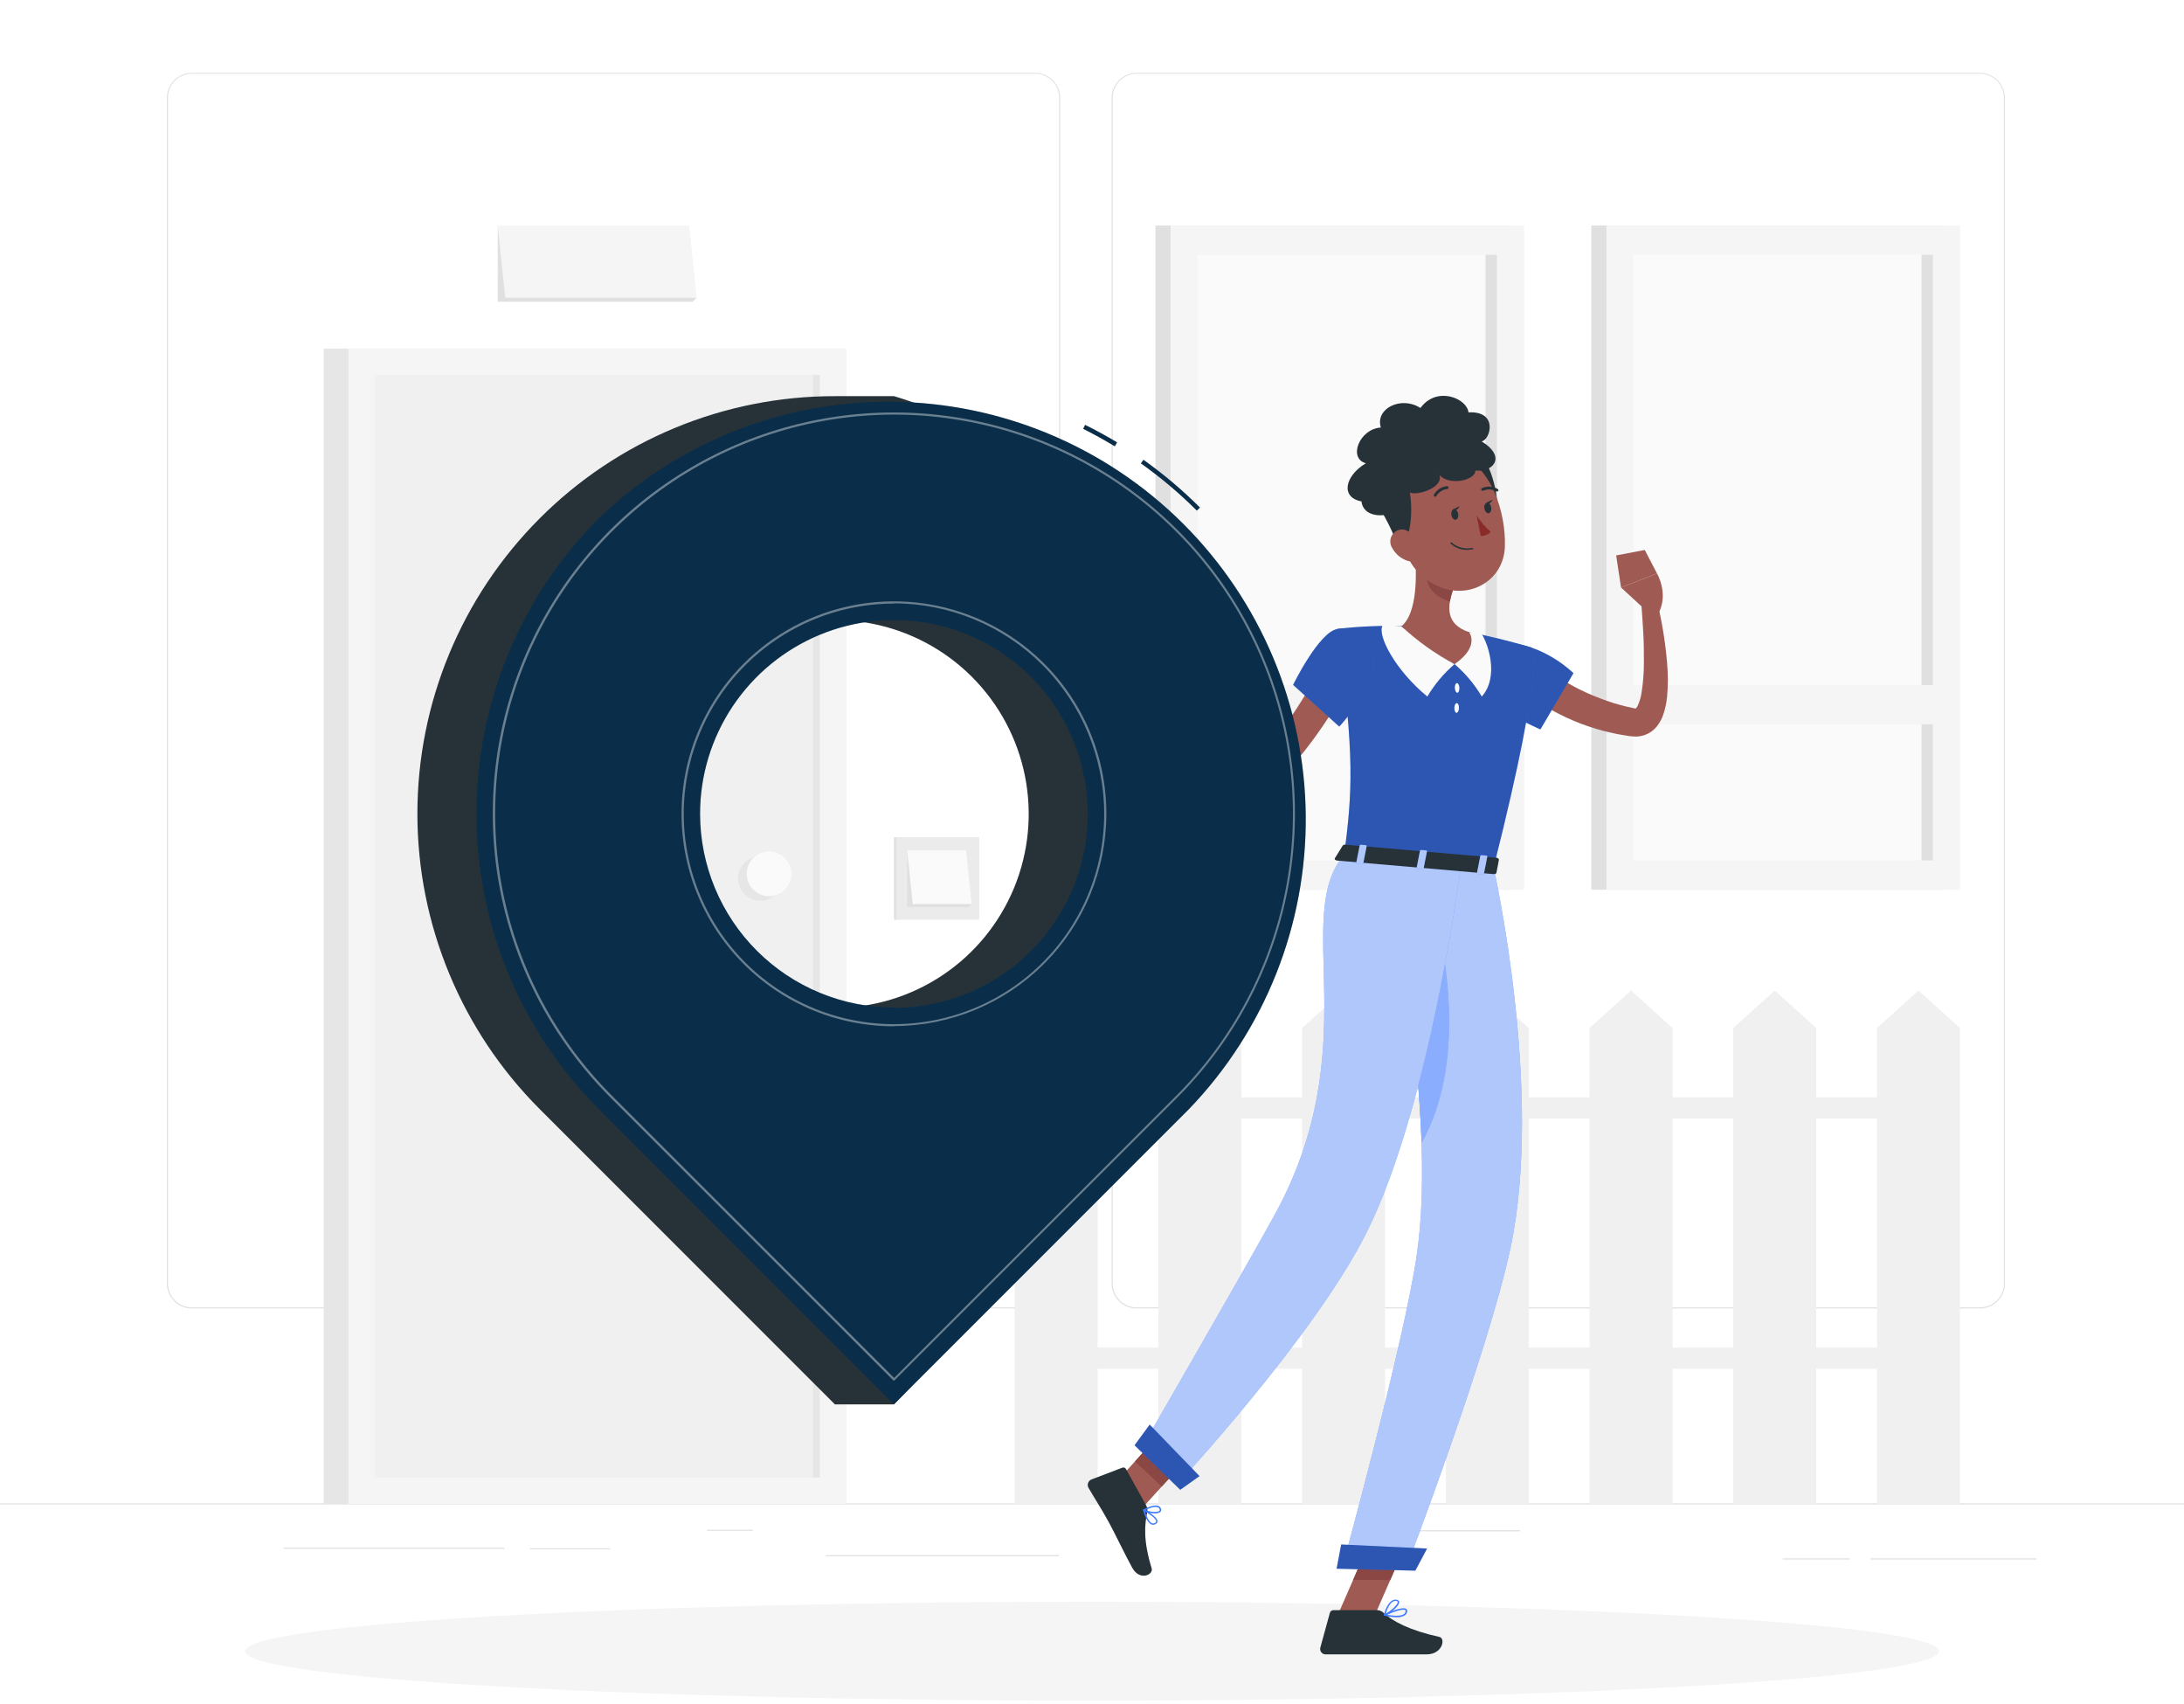 <svg width="327" height="255" viewBox="0 0 327 255" fill="none" xmlns="http://www.w3.org/2000/svg">
<path d="M327 225.024H0V225.187H327V225.024Z" fill="#E0E0E0"/>
<path d="M112.704 228.974H105.85V229.137H112.704V228.974Z" fill="#E0E0E0"/>
<path d="M304.888 233.264H280.076V233.428H304.888V233.264Z" fill="#E0E0E0"/>
<path d="M227.592 229.052H207.54V229.216H227.592V229.052Z" fill="#E0E0E0"/>
<path d="M158.575 232.78H123.678V232.944H158.575V232.78Z" fill="#E0E0E0"/>
<path d="M91.344 231.747H79.35V231.91H91.344V231.747Z" fill="#E0E0E0"/>
<path d="M276.917 233.264H266.937V233.428H276.917V233.264Z" fill="#E0E0E0"/>
<path d="M75.537 231.668H42.464V231.832H75.537V231.668Z" fill="#E0E0E0"/>
<path d="M154.998 195.855H28.717C27.728 195.854 26.78 195.459 26.081 194.759C25.382 194.059 24.989 193.11 24.989 192.121V14.606C24.998 13.622 25.394 12.682 26.092 11.989C26.79 11.296 27.733 10.906 28.717 10.904H154.998C155.988 10.904 156.938 11.298 157.639 11.998C158.339 12.698 158.732 13.648 158.732 14.639V192.121C158.732 193.111 158.339 194.061 157.639 194.762C156.938 195.462 155.988 195.855 154.998 195.855ZM28.717 11.035C27.771 11.037 26.865 11.414 26.196 12.083C25.528 12.753 25.153 13.66 25.153 14.606V192.121C25.153 193.067 25.528 193.974 26.196 194.644C26.865 195.313 27.771 195.69 28.717 195.692H154.998C155.945 195.69 156.852 195.313 157.521 194.644C158.19 193.975 158.567 193.068 158.569 192.121V14.606C158.567 13.659 158.19 12.752 157.521 12.083C156.852 11.414 155.945 11.037 154.998 11.035H28.717Z" fill="#E0E0E0"/>
<path d="M296.465 195.855H170.177C169.187 195.854 168.239 195.46 167.539 194.76C166.839 194.06 166.445 193.111 166.443 192.121V14.606C166.453 13.622 166.851 12.681 167.55 11.988C168.249 11.295 169.193 10.906 170.177 10.904H296.465C297.447 10.908 298.389 11.298 299.085 11.991C299.782 12.684 300.177 13.623 300.186 14.606V192.121C300.186 193.109 299.794 194.057 299.097 194.757C298.399 195.457 297.453 195.852 296.465 195.855ZM170.177 11.035C169.231 11.037 168.324 11.414 167.654 12.083C166.985 12.752 166.608 13.659 166.607 14.606V192.121C166.608 193.068 166.985 193.975 167.654 194.644C168.324 195.313 169.231 195.69 170.177 195.692H296.465C297.411 195.69 298.319 195.313 298.988 194.644C299.657 193.975 300.034 193.068 300.036 192.121V14.606C300.034 13.659 299.657 12.752 298.988 12.083C298.319 11.414 297.411 11.037 296.465 11.035H170.177Z" fill="#E0E0E0"/>
<path d="M126.66 52.178H48.468V225.102H126.66V52.178Z" fill="#E6E6E6"/>
<path d="M126.66 52.178H52.176V225.102H126.66V52.178Z" fill="#F5F5F5"/>
<path d="M122.736 221.185L122.736 56.109L56.1 56.109L56.1 221.185H122.736Z" fill="#F0F0F0"/>
<path d="M122.736 221.178L122.736 56.102H121.716L121.716 221.178H122.736Z" fill="#E6E6E6"/>
<path d="M113.835 134.837C115.681 134.837 117.177 133.341 117.177 131.495C117.177 129.65 115.681 128.153 113.835 128.153C111.99 128.153 110.493 129.65 110.493 131.495C110.493 133.341 111.99 134.837 113.835 134.837Z" fill="#E6E6E6"/>
<path d="M115.143 134.144C116.989 134.144 118.485 132.648 118.485 130.802C118.485 128.956 116.989 127.46 115.143 127.46C113.298 127.46 111.801 128.956 111.801 130.802C111.801 132.648 113.298 134.144 115.143 134.144Z" fill="#FAFAFA"/>
<path d="M291.194 33.755H238.265V133.176H291.194V33.755Z" fill="#E0E0E0"/>
<path d="M293.456 33.755H240.528V133.176H293.456V33.755Z" fill="#F5F5F5"/>
<path d="M289.395 128.801V38.13H244.583V128.801H289.395Z" fill="#FAFAFA"/>
<path d="M289.402 128.801V38.13H287.695V128.801H289.402Z" fill="#E0E0E0"/>
<path d="M291.782 102.543H242.209V108.416H291.782V102.543Z" fill="#F5F5F5"/>
<path d="M225.931 33.755H173.003V133.176H225.931V33.755Z" fill="#E0E0E0"/>
<path d="M228.187 33.755H175.259V133.176H228.187V33.755Z" fill="#F5F5F5"/>
<path d="M224.132 128.794V38.124H179.32V128.794H224.132Z" fill="#FAFAFA"/>
<path d="M224.132 128.801V38.13H222.425V128.801H224.132Z" fill="#E0E0E0"/>
<path d="M226.513 102.543H176.94V108.416H226.513V102.543Z" fill="#F5F5F5"/>
<path d="M104.313 44.572L103.718 45.167H74.517V33.755L104.313 44.572Z" fill="#E0E0E0"/>
<path d="M75.648 44.572H104.313L103.188 33.755H74.517L75.648 44.572Z" fill="#F5F5F5"/>
<path d="M134.26 137.676H146.62V125.315H134.26V137.676Z" fill="#EBEBEB"/>
<path d="M134.266 125.315H133.848V137.676H134.266V125.315Z" fill="#E0E0E0"/>
<path d="M145.469 135.321L145.025 135.766H135.829V127.29L145.469 135.321Z" fill="#E0E0E0"/>
<path d="M136.666 135.321H145.469L144.639 127.29H135.829L136.666 135.321Z" fill="#FAFAFA"/>
<path d="M151.918 153.875L158.131 148.264L164.337 153.875V225.187H151.918V153.875Z" fill="#F0F0F0"/>
<path d="M173.441 153.875L179.647 148.264L185.86 153.875V225.187H173.441V153.875Z" fill="#F0F0F0"/>
<path d="M194.957 153.875L201.17 148.264L207.377 153.875V225.187H194.957V153.875Z" fill="#F0F0F0"/>
<path d="M216.481 153.875L222.687 148.264L228.893 153.875V225.187H216.481V153.875Z" fill="#F0F0F0"/>
<path d="M237.997 153.875L244.21 148.264L250.417 153.875V225.187H237.997V153.875Z" fill="#F0F0F0"/>
<path d="M259.52 153.875L265.727 148.264L271.933 153.875V225.187H259.52V153.875Z" fill="#F0F0F0"/>
<path d="M281.037 153.875L287.25 148.264L293.456 153.875V225.187H281.037V153.875Z" fill="#F0F0F0"/>
<path d="M158.124 167.413L287.243 167.413V164.247L158.124 164.247V167.413Z" fill="#F0F0F0"/>
<path d="M158.124 204.874L287.243 204.874V201.709L158.124 201.709V204.874Z" fill="#F0F0F0"/>
<path d="M163.5 254.559C233.532 254.559 290.304 251.244 290.304 247.155C290.304 243.066 233.532 239.752 163.5 239.752C93.468 239.752 36.696 243.066 36.696 247.155C36.696 251.244 93.468 254.559 163.5 254.559Z" fill="#F5F5F5"/>
<path d="M230.169 99.057L230.515 99.351L230.927 99.678C231.202 99.9 231.496 100.123 231.784 100.332C232.373 100.757 232.974 101.176 233.602 101.555C234.847 102.342 236.142 103.046 237.48 103.661C238.826 104.265 240.203 104.793 241.607 105.244C242.32 105.433 243.02 105.669 243.746 105.813L244.831 106.048H244.962C244.962 106.048 244.962 106.048 244.93 106.048C244.864 106.12 244.897 106.048 244.93 106.048C245.063 105.905 245.169 105.739 245.243 105.558C245.496 104.981 245.674 104.374 245.773 103.752C246.006 102.292 246.126 100.817 246.133 99.338C246.133 97.814 246.133 96.264 246.041 94.714C245.95 93.164 245.852 91.588 245.721 90.051L248.01 89.639C248.802 92.786 249.335 95.993 249.606 99.227C249.759 100.911 249.759 102.605 249.606 104.289C249.515 105.241 249.309 106.179 248.991 107.081C248.787 107.643 248.498 108.17 248.134 108.644C247.661 109.27 247.015 109.745 246.277 110.011C245.711 110.212 245.109 110.288 244.511 110.234L244.243 110.201H244.086L242.837 109.998C242 109.874 241.182 109.652 240.352 109.475C238.713 109.058 237.108 108.518 235.551 107.86C233.992 107.197 232.484 106.421 231.039 105.538C230.313 105.1 229.613 104.616 228.92 104.112C228.573 103.857 228.233 103.596 227.893 103.321C227.723 103.183 227.559 103.04 227.389 102.889C227.219 102.739 227.069 102.608 226.846 102.399L230.169 99.057Z" fill="#9F5B53"/>
<path d="M223.609 96.31C230.234 95.407 235.584 100.764 235.584 100.764L230.64 109.174C230.64 109.174 223.014 105.963 221.863 103.118C220.673 100.175 220.208 96.768 223.609 96.31Z" fill="#407BFF"/>
<path opacity="0.3" d="M223.609 96.31C230.234 95.407 235.584 100.764 235.584 100.764L230.64 109.174C230.64 109.174 223.014 105.963 221.863 103.118C220.673 100.175 220.208 96.768 223.609 96.31Z" fill="black"/>
<path d="M246.342 91.287L242.712 87.939L248.095 85.84C248.095 85.84 249.802 88.717 248.422 91.595L246.342 91.287Z" fill="#9F5B53"/>
<path d="M241.98 83.138L246.264 82.321L248.095 85.839L242.712 87.939L241.98 83.138Z" fill="#9F5B53"/>
<path d="M200.124 242.139L205.461 242.662L211.02 229.955L205.683 229.432L200.124 242.139Z" fill="#9F5B53"/>
<path d="M165.743 223.356L169.752 227.123L178.405 217.607L174.396 213.847L165.743 223.356Z" fill="#9F5B53"/>
<path d="M171.603 225.318L168.588 219.89C168.538 219.796 168.455 219.723 168.355 219.686C168.255 219.649 168.145 219.649 168.045 219.687L163.408 221.453C163.293 221.501 163.189 221.572 163.103 221.663C163.018 221.754 162.952 221.862 162.912 221.98C162.871 222.098 162.855 222.224 162.867 222.348C162.878 222.473 162.915 222.593 162.977 222.702C164.062 224.579 164.677 225.429 165.998 227.816C166.816 229.281 168.405 232.649 169.53 234.677C170.655 236.704 172.721 235.704 172.434 234.755C171.126 230.517 171.387 228.156 171.78 226.286C171.835 225.953 171.773 225.61 171.603 225.318Z" fill="#263238"/>
<path d="M206.173 241.014H199.633C199.516 241.016 199.402 241.055 199.308 241.127C199.215 241.199 199.148 241.299 199.117 241.413L197.691 246.599C197.656 246.722 197.65 246.851 197.675 246.976C197.699 247.102 197.753 247.219 197.831 247.32C197.909 247.421 198.01 247.502 198.126 247.556C198.241 247.61 198.368 247.636 198.496 247.633C200.804 247.633 201.896 247.633 204.78 247.633H213.59C215.99 247.633 216.487 245.213 215.5 245.017C211.052 244.036 208.489 242.675 207.122 241.387C206.867 241.143 206.526 241.009 206.173 241.014Z" fill="#263238"/>
<path d="M211.013 229.961L208.155 236.508H202.583L205.676 229.438L211.013 229.961Z" fill="#8A4743"/>
<path d="M174.389 213.847L178.405 217.614L173.938 222.512L169.929 218.745L174.389 213.847Z" fill="#8A4743"/>
<path d="M229.279 96.925C229.279 96.925 231.673 97.984 223.629 129.834L201.269 127.872C202.433 118.801 202.93 113.19 200.189 94.139C203.377 93.767 206.588 93.624 209.797 93.714C213.197 93.772 216.589 94.073 219.947 94.616C223.094 95.229 226.209 95.999 229.279 96.925Z" fill="#407BFF"/>
<path opacity="0.3" d="M229.279 96.925C229.279 96.925 231.673 97.984 223.629 129.834L201.269 127.872C202.433 118.801 202.93 113.19 200.189 94.139C203.377 93.767 206.588 93.624 209.797 93.714C213.197 93.772 216.589 94.073 219.947 94.616C223.094 95.229 226.209 95.999 229.279 96.925Z" fill="black"/>
<path d="M209.797 93.74C209.797 93.74 208.528 93.602 207.03 93.602C206.128 94.995 208.868 100.286 213.708 104.263C214.792 102.433 216.168 100.794 217.782 99.41L209.797 93.74Z" fill="#FAFAFA"/>
<path d="M219.947 94.616C220.594 94.657 221.236 94.76 221.863 94.924C222.765 96.317 224.512 101.241 221.863 104.263C220.779 102.433 219.402 100.794 217.789 99.41L219.947 94.616Z" fill="#FAFAFA"/>
<path d="M218.508 102.955C218.508 103.354 218.397 103.681 218.207 103.694C218.017 103.707 217.854 103.386 217.828 102.994C217.802 102.601 217.939 102.261 218.129 102.255C218.318 102.248 218.488 102.556 218.508 102.955Z" fill="#FAFAFA"/>
<path d="M218.436 105.983C218.436 106.375 218.266 106.696 218.076 106.696C217.887 106.696 217.749 106.362 217.756 105.963C217.762 105.564 217.926 105.25 218.116 105.25C218.305 105.25 218.469 105.584 218.436 105.983Z" fill="#FAFAFA"/>
<path d="M211.791 82.393C212.151 85.715 212.269 91.758 209.829 93.74C212.223 95.966 214.897 97.873 217.782 99.41C221.667 96.728 219.947 94.616 219.947 94.616C216.382 93.432 216.709 90.738 217.56 88.253L211.791 82.393Z" fill="#9F5B53"/>
<path d="M214.146 84.806L217.56 88.272C217.353 88.849 217.196 89.442 217.089 90.045C215.715 89.724 213.727 88.299 213.708 86.827C213.73 86.132 213.879 85.448 214.146 84.806Z" fill="#8A4743"/>
<path d="M218.318 72.55C218.318 72.55 221.941 76.108 222.739 77.841C224.937 78.659 224.342 72.871 222.674 69.522C219.744 72.132 218.318 72.55 218.318 72.55Z" fill="#263238"/>
<path d="M208.868 77.2C210.254 82.511 210.725 84.787 213.982 87.01C218.874 90.352 225.1 87.487 225.316 81.876C225.525 76.821 223.223 68.992 217.547 67.894C216.296 67.643 215.002 67.716 213.788 68.107C212.574 68.497 211.48 69.192 210.61 70.125C209.74 71.058 209.123 72.197 208.819 73.436C208.514 74.674 208.531 75.97 208.868 77.2Z" fill="#9F5B53"/>
<path d="M220.908 70.418C223.341 70.778 225.767 68.502 221.83 66.062C223.092 65.932 224.446 61.484 219.868 61.727C219.646 59.614 215.114 57.73 212.674 61.072C209.856 59.215 205.853 61.112 206.749 63.996C203.512 64.199 201.824 68.62 204.499 69.339C201.282 71.301 200.719 74.473 203.845 75.049C204.277 78.717 211.464 77.076 210.908 73.662C212.216 74.362 216.324 72.858 215.486 71.046C216.814 72.753 220.908 71.975 220.908 70.418Z" fill="#263238"/>
<path d="M206.01 75.088C206.01 75.088 208.678 79.404 209.031 81.281C210.993 82.589 211.785 76.841 210.993 73.191C207.481 74.996 206.01 75.088 206.01 75.088Z" fill="#263238"/>
<path d="M208.43 81.994C208.926 82.932 209.772 83.637 210.784 83.956C212.131 84.355 212.831 83.158 212.485 81.876C212.164 80.719 211.085 79.116 209.725 79.26C209.427 79.301 209.144 79.415 208.902 79.592C208.659 79.77 208.465 80.005 208.336 80.276C208.208 80.548 208.149 80.847 208.165 81.147C208.182 81.447 208.272 81.738 208.43 81.994Z" fill="#9F5B53"/>
<path d="M223.629 129.834C223.629 129.834 231.196 163.299 226.14 186.889C222.759 202.69 210.562 234.631 210.562 234.631L201.027 234.382C201.027 234.382 210.261 200.885 212.145 187.713C215.415 165.176 207.226 128.434 207.226 128.434L223.629 129.834Z" fill="#407BFF"/>
<path opacity="0.6" d="M223.629 129.834C223.629 129.834 231.196 163.299 226.14 186.889C222.759 202.69 210.562 234.631 210.562 234.631L201.027 234.382C201.027 234.382 210.261 200.885 212.145 187.713C215.415 165.176 207.226 128.434 207.226 128.434L223.629 129.834Z" fill="#FAFAFA"/>
<path d="M214.904 136.59L210.137 144.111C211.572 153.029 212.483 162.024 212.864 171.049C219.567 159.042 216.396 142.947 214.904 136.59Z" fill="#407BFF"/>
<path opacity="0.4" d="M214.904 136.59L210.137 144.111C211.572 153.029 212.483 162.024 212.864 171.049C219.567 159.042 216.396 142.947 214.904 136.59Z" fill="#FAFAFA"/>
<path d="M211.909 235.102L200.124 234.808L200.811 231.184L213.668 231.793L211.909 235.102Z" fill="#407BFF"/>
<path opacity="0.3" d="M211.909 235.102L200.124 234.808L200.811 231.184L213.668 231.793L211.909 235.102Z" fill="black"/>
<path d="M218.737 129.474C218.737 129.474 214.303 164.967 204.682 184.338C196.913 199.989 176.175 222.27 176.175 222.27L170.877 216.81C170.877 216.81 184.879 192.612 190.654 182.2C204.813 156.694 193.27 137.257 201.269 127.918L218.737 129.474Z" fill="#407BFF"/>
<path opacity="0.6" d="M218.737 129.474C218.737 129.474 214.303 164.967 204.682 184.338C196.913 199.989 176.175 222.27 176.175 222.27L170.877 216.81C170.877 216.81 184.879 192.612 190.654 182.2C204.813 156.694 193.27 137.257 201.269 127.918L218.737 129.474Z" fill="#FAFAFA"/>
<path d="M176.711 222.996L169.87 216.332L172.139 213.239L179.595 220.949L176.711 222.996Z" fill="#407BFF"/>
<path opacity="0.3" d="M176.711 222.996L169.87 216.332L172.139 213.239L179.595 220.949L176.711 222.996Z" fill="black"/>
<path d="M201.046 126.558L199.862 128.467C199.771 128.618 199.947 128.794 200.202 128.814L223.648 130.841C223.851 130.841 224.028 130.776 224.054 130.652L224.427 128.69C224.427 128.552 224.289 128.415 224.067 128.395L201.425 126.433C201.357 126.42 201.286 126.425 201.22 126.446C201.153 126.468 201.094 126.506 201.046 126.558Z" fill="#263238"/>
<path d="M203.871 129.35L203.263 129.298C203.139 129.298 203.054 129.219 203.067 129.141L203.577 126.564C203.577 126.492 203.708 126.44 203.826 126.446L204.434 126.499C204.552 126.499 204.637 126.584 204.624 126.656L204.113 129.232C204.1 129.311 203.989 129.363 203.871 129.35Z" fill="#407BFF"/>
<path opacity="0.6" d="M203.871 129.35L203.263 129.298C203.139 129.298 203.054 129.219 203.067 129.141L203.577 126.564C203.577 126.492 203.708 126.44 203.826 126.446L204.434 126.499C204.552 126.499 204.637 126.584 204.624 126.656L204.113 129.232C204.1 129.311 203.989 129.363 203.871 129.35Z" fill="#FAFAFA"/>
<path d="M221.928 130.913L221.32 130.861C221.202 130.861 221.117 130.782 221.13 130.704L221.641 128.127C221.641 128.055 221.765 128.003 221.883 128.009L222.491 128.062C222.615 128.062 222.7 128.147 222.687 128.219L222.177 130.795C222.154 130.839 222.117 130.874 222.072 130.896C222.027 130.917 221.977 130.923 221.928 130.913Z" fill="#407BFF"/>
<path opacity="0.6" d="M221.928 130.913L221.32 130.861C221.202 130.861 221.117 130.782 221.13 130.704L221.641 128.127C221.641 128.055 221.765 128.003 221.883 128.009L222.491 128.062C222.615 128.062 222.7 128.147 222.687 128.219L222.177 130.795C222.154 130.839 222.117 130.874 222.072 130.896C222.027 130.917 221.977 130.923 221.928 130.913Z" fill="#FAFAFA"/>
<path d="M212.897 130.135L212.295 130.083C212.171 130.083 212.086 129.998 212.099 129.926L212.609 127.349C212.609 127.27 212.733 127.218 212.857 127.231L213.459 127.283C213.583 127.283 213.668 127.362 213.655 127.44L213.145 130.011C213.132 130.089 213.021 130.141 212.897 130.135Z" fill="#407BFF"/>
<path opacity="0.6" d="M212.897 130.135L212.295 130.083C212.171 130.083 212.086 129.998 212.099 129.926L212.609 127.349C212.609 127.27 212.733 127.218 212.857 127.231L213.459 127.283C213.583 127.283 213.668 127.362 213.655 127.44L213.145 130.011C213.132 130.089 213.021 130.141 212.897 130.135Z" fill="#FAFAFA"/>
<path d="M217.311 77.102C217.396 77.54 217.697 77.847 217.965 77.789C218.233 77.73 218.41 77.337 218.325 76.899C218.24 76.461 217.939 76.154 217.671 76.206C217.403 76.258 217.226 76.664 217.311 77.102Z" fill="#263238"/>
<path d="M222.255 76.128C222.34 76.566 222.641 76.873 222.909 76.821C223.177 76.769 223.354 76.363 223.269 75.925C223.184 75.487 222.883 75.179 222.615 75.271C222.347 75.362 222.164 75.689 222.255 76.128Z" fill="#263238"/>
<path d="M222.491 75.284L223.485 74.774C223.485 74.774 223.106 75.703 222.491 75.284Z" fill="#263238"/>
<path d="M221.091 77.141C221.679 78.06 222.39 78.894 223.204 79.62C223.012 79.824 222.778 79.983 222.518 80.087C222.258 80.191 221.979 80.237 221.699 80.222L221.091 77.141Z" fill="#892B29"/>
<path d="M219.679 82.308C218.758 82.32 217.867 81.981 217.187 81.36C217.168 81.338 217.157 81.31 217.157 81.281C217.157 81.252 217.168 81.224 217.187 81.203C217.208 81.182 217.236 81.17 217.265 81.17C217.295 81.17 217.323 81.182 217.344 81.203C217.763 81.57 218.262 81.834 218.802 81.973C219.341 82.113 219.906 82.125 220.45 82.007C220.479 82.001 220.509 82.007 220.533 82.023C220.558 82.039 220.575 82.064 220.581 82.092C220.584 82.106 220.584 82.12 220.581 82.134C220.578 82.147 220.573 82.161 220.565 82.172C220.557 82.184 220.547 82.194 220.535 82.201C220.523 82.209 220.51 82.214 220.496 82.216C220.227 82.274 219.953 82.305 219.679 82.308Z" fill="#263238"/>
<path d="M214.878 74.342C214.842 74.35 214.804 74.35 214.767 74.342C214.718 74.311 214.684 74.262 214.67 74.206C214.657 74.15 214.666 74.091 214.695 74.041C214.896 73.687 215.179 73.386 215.52 73.164C215.862 72.942 216.252 72.805 216.657 72.766C216.714 72.766 216.769 72.787 216.81 72.826C216.851 72.865 216.876 72.919 216.879 72.975C216.88 73.004 216.876 73.032 216.866 73.058C216.856 73.085 216.84 73.109 216.821 73.13C216.801 73.15 216.778 73.167 216.752 73.179C216.726 73.19 216.699 73.197 216.67 73.198C216.336 73.236 216.016 73.352 215.735 73.537C215.454 73.723 215.221 73.972 215.055 74.264C215.034 74.29 215.007 74.311 214.976 74.325C214.945 74.338 214.912 74.344 214.878 74.342Z" fill="#263238"/>
<path d="M224.165 73.57C224.131 73.579 224.095 73.579 224.06 73.57C223.768 73.393 223.436 73.289 223.095 73.267C222.753 73.245 222.411 73.307 222.098 73.446C222.047 73.472 221.988 73.477 221.933 73.46C221.878 73.443 221.832 73.405 221.804 73.355C221.778 73.303 221.774 73.244 221.791 73.189C221.808 73.134 221.845 73.088 221.896 73.06C222.268 72.892 222.675 72.816 223.082 72.839C223.49 72.862 223.886 72.983 224.237 73.191C224.262 73.205 224.284 73.223 224.302 73.246C224.32 73.268 224.333 73.293 224.341 73.321C224.349 73.348 224.351 73.377 224.348 73.405C224.345 73.433 224.336 73.46 224.322 73.485C224.304 73.51 224.28 73.531 224.253 73.546C224.226 73.56 224.196 73.569 224.165 73.57Z" fill="#263238"/>
<path d="M201.89 102.17C200.981 103.984 199.972 105.746 198.868 107.448C197.77 109.135 196.605 110.77 195.356 112.359C194.092 113.945 192.733 115.454 191.288 116.878C190.549 117.585 189.81 118.291 189.013 118.945L188.424 119.449C188.148 119.675 187.855 119.881 187.548 120.063C186.794 120.508 185.931 120.734 185.056 120.717C184.166 120.68 183.307 120.377 182.59 119.847C182.036 119.445 181.546 118.959 181.138 118.409C180.471 117.495 179.915 116.505 179.484 115.459C178.704 113.569 178.089 111.615 177.646 109.619C176.776 105.757 176.201 101.835 175.926 97.886L178.235 97.598C178.607 99.456 179.006 101.352 179.471 103.21C179.935 105.067 180.406 106.918 180.975 108.71C181.505 110.472 182.16 112.195 182.937 113.863C183.291 114.599 183.73 115.29 184.245 115.923C184.433 116.145 184.654 116.337 184.899 116.492C185.082 116.597 185.141 116.577 185.147 116.564C185.241 116.536 185.33 116.492 185.409 116.434C185.494 116.375 185.599 116.29 185.71 116.198L186.207 115.727C186.861 115.119 187.515 114.452 188.169 113.765C189.425 112.411 190.589 110.96 191.727 109.488C192.865 108.017 193.904 106.447 194.899 104.858C195.402 104.073 195.886 103.269 196.363 102.458C196.841 101.647 197.292 100.81 197.671 100.051L201.89 102.17Z" fill="#9F5B53"/>
<path d="M179.261 98.403L178.679 93.504L173.827 96.63C173.827 96.63 175.416 99.246 177.613 99.953L179.261 98.403Z" fill="#9F5B53"/>
<path d="M176.881 91.516L173.709 94.512L173.827 96.63L178.679 93.504L176.881 91.516Z" fill="#9F5B53"/>
<path d="M200.189 94.165C197.449 94.655 193.61 102.516 193.61 102.516L200.523 108.762C200.523 108.762 206.017 102.772 205.722 99.201C205.474 96.166 203.682 93.55 200.189 94.165Z" fill="#407BFF"/>
<path opacity="0.3" d="M200.189 94.165C197.449 94.655 193.61 102.516 193.61 102.516L200.523 108.762C200.523 108.762 206.017 102.772 205.722 99.201C205.474 96.166 203.682 93.55 200.189 94.165Z" fill="black"/>
<path d="M172.656 228.235C172.584 228.235 172.513 228.222 172.447 228.196C171.793 227.98 171.361 226.763 171.139 226.057C171.135 226.037 171.137 226.016 171.143 225.996C171.15 225.977 171.162 225.959 171.178 225.946C171.196 225.935 171.216 225.929 171.237 225.929C171.258 225.929 171.278 225.935 171.296 225.946C171.498 226.05 173.258 226.986 173.303 227.679C173.31 227.754 173.297 227.829 173.265 227.897C173.233 227.965 173.183 228.023 173.12 228.065C172.988 228.17 172.825 228.23 172.656 228.235ZM171.446 226.273C171.747 227.241 172.139 227.888 172.512 228.012C172.598 228.037 172.688 228.039 172.775 228.02C172.861 228 172.942 227.96 173.009 227.901C173.042 227.881 173.069 227.852 173.086 227.817C173.103 227.782 173.111 227.744 173.107 227.705C173.075 227.26 172.048 226.593 171.446 226.253V226.273Z" fill="#407BFF"/>
<path d="M172.931 226.528C172.334 226.525 171.746 226.387 171.211 226.122C171.195 226.113 171.181 226.1 171.172 226.084C171.163 226.068 171.158 226.049 171.158 226.031C171.158 226.011 171.163 225.992 171.172 225.975C171.181 225.958 171.195 225.944 171.211 225.933C171.27 225.9 172.656 225.141 173.402 225.403C173.495 225.433 173.581 225.484 173.652 225.552C173.724 225.62 173.779 225.703 173.814 225.795C173.859 225.883 173.874 225.983 173.856 226.08C173.839 226.177 173.789 226.266 173.715 226.332C173.481 226.478 173.206 226.547 172.931 226.528ZM171.505 226.031C172.1 226.286 173.251 226.443 173.572 226.162C173.624 226.116 173.683 226.044 173.611 225.874C173.587 225.812 173.55 225.755 173.501 225.71C173.452 225.665 173.394 225.631 173.33 225.612C172.826 225.416 171.897 225.835 171.505 226.031Z" fill="#407BFF"/>
<path d="M209.084 242.073C208.48 242.059 207.88 241.982 207.292 241.845C207.27 241.84 207.249 241.829 207.234 241.813C207.219 241.796 207.209 241.775 207.207 241.753C207.204 241.731 207.209 241.708 207.219 241.688C207.23 241.668 207.246 241.652 207.266 241.642C207.54 241.511 209.921 240.419 210.536 240.818C210.59 240.856 210.632 240.907 210.66 240.967C210.688 241.026 210.699 241.092 210.693 241.158C210.688 241.278 210.656 241.396 210.599 241.502C210.542 241.609 210.463 241.701 210.366 241.773C209.98 242.004 209.532 242.109 209.084 242.073ZM207.665 241.701C208.371 241.831 209.679 242.002 210.215 241.596C210.288 241.545 210.347 241.477 210.388 241.399C210.429 241.32 210.45 241.233 210.451 241.145C210.451 241.053 210.451 241.021 210.392 241.001C210.058 240.772 208.626 241.262 207.665 241.701Z" fill="#407BFF"/>
<path d="M207.318 241.851C207.294 241.858 207.27 241.858 207.246 241.851C207.23 241.838 207.218 241.82 207.212 241.801C207.205 241.781 207.203 241.76 207.207 241.74C207.207 241.642 207.789 239.288 209.064 239.445C209.385 239.484 209.476 239.647 209.489 239.772C209.574 240.373 208.07 241.577 207.357 241.864L207.318 241.851ZM208.946 239.628C208.122 239.628 207.638 240.994 207.482 241.544C208.253 241.138 209.326 240.157 209.273 239.778C209.273 239.778 209.273 239.66 209.038 239.634L208.946 239.628Z" fill="#407BFF"/>
<path d="M217.553 76.258L218.541 75.748C218.541 75.748 218.161 76.677 217.553 76.258Z" fill="#263238"/>
<path d="M80.789 77.612C86.587 71.798 93.477 67.187 101.063 64.044C108.649 60.901 116.781 59.289 124.992 59.3H133.841C133.841 59.3 175.586 70.229 175.586 114.949C175.586 158.662 146.686 197.353 133.848 210.211H125.006L80.789 165.994C69.075 154.27 62.495 138.376 62.495 121.803C62.495 105.23 69.075 89.336 80.789 77.612ZM124.999 150.86C130.74 150.86 136.352 149.158 141.125 145.968C145.898 142.779 149.618 138.245 151.815 132.941C154.011 127.637 154.586 121.801 153.465 116.171C152.345 110.541 149.58 105.369 145.52 101.31C141.46 97.251 136.288 94.487 130.657 93.368C125.027 92.249 119.191 92.825 113.887 95.022C108.584 97.22 104.051 100.941 100.863 105.715C97.674 110.489 95.973 116.101 95.975 121.842C95.99 129.53 99.055 136.897 104.496 142.328C109.938 147.758 117.311 150.808 124.999 150.808V150.86Z" fill="#263238"/>
<path d="M179.196 76.428C176.608 73.843 173.807 71.478 170.825 69.359L171.198 68.823C174.214 70.964 177.045 73.355 179.66 75.971L179.196 76.428ZM166.914 66.802C165.377 65.873 163.781 64.997 162.179 64.186L162.467 63.597C164.089 64.401 165.697 65.284 167.254 66.213L166.914 66.802Z" fill="#0C395B"/>
<path opacity="0.2" d="M179.196 76.428C176.608 73.843 173.807 71.478 170.825 69.359L171.198 68.823C174.214 70.964 177.045 73.355 179.66 75.971L179.196 76.428ZM166.914 66.802C165.377 65.873 163.781 64.997 162.179 64.186L162.467 63.597C164.089 64.401 165.697 65.284 167.254 66.213L166.914 66.802Z" fill="black"/>
<path d="M89.631 77.612C101.426 66.256 117.205 59.981 133.578 60.135C149.951 60.289 165.61 66.86 177.189 78.436C188.768 90.012 195.344 105.669 195.503 122.041C195.662 138.414 189.391 154.195 178.038 165.994L133.848 210.191L89.631 165.974C77.92 154.253 71.342 138.362 71.342 121.793C71.342 105.224 77.92 89.333 89.631 77.612ZM133.841 150.86C139.582 150.86 145.194 149.158 149.967 145.968C154.74 142.779 158.46 138.245 160.657 132.941C162.853 127.638 163.428 121.801 162.307 116.171C161.187 110.541 158.422 105.369 154.362 101.31C150.302 97.251 145.13 94.487 139.499 93.368C133.869 92.249 128.033 92.825 122.729 95.022C117.426 97.22 112.893 100.941 109.705 105.715C106.516 110.489 104.815 116.101 104.817 121.842C104.832 129.53 107.897 136.897 113.338 142.328C118.78 147.758 126.154 150.808 133.841 150.808V150.86Z" fill="#0C395B"/>
<path opacity="0.2" d="M89.631 77.612C101.426 66.256 117.205 59.981 133.578 60.135C149.951 60.289 165.61 66.86 177.189 78.436C188.768 90.012 195.344 105.669 195.503 122.041C195.662 138.414 189.391 154.195 178.038 165.994L133.848 210.191L89.631 165.974C77.92 154.253 71.342 138.362 71.342 121.793C71.342 105.224 77.92 89.333 89.631 77.612ZM133.841 150.86C139.582 150.86 145.194 149.158 149.967 145.968C154.74 142.779 158.46 138.245 160.657 132.941C162.853 127.638 163.428 121.801 162.307 116.171C161.187 110.541 158.422 105.369 154.362 101.31C150.302 97.251 145.13 94.487 139.499 93.368C133.869 92.249 128.033 92.825 122.729 95.022C117.426 97.22 112.893 100.941 109.705 105.715C106.516 110.489 104.815 116.101 104.817 121.842C104.832 129.53 107.897 136.897 113.338 142.328C118.78 147.758 126.154 150.808 133.841 150.808V150.86Z" fill="black"/>
<g style="mix-blend-mode:color-dodge" opacity="0.4">
<path d="M133.848 206.653C133.826 206.653 133.804 206.648 133.783 206.639C133.763 206.63 133.745 206.617 133.73 206.601L91.364 164.241C82.968 155.842 77.251 145.142 74.936 133.494C72.621 121.846 73.812 109.773 78.358 98.802C82.903 87.831 90.6 78.454 100.475 71.856C110.35 65.259 121.959 61.738 133.835 61.738C145.71 61.738 157.319 65.259 167.194 71.856C177.069 78.454 184.766 87.831 189.311 98.802C193.857 109.773 195.048 121.846 192.733 133.494C190.418 145.142 184.701 155.842 176.305 164.241L133.959 206.581C133.947 206.601 133.931 206.617 133.912 206.63C133.892 206.642 133.87 206.65 133.848 206.653ZM133.848 62.06C122.037 62.062 110.491 65.566 100.672 72.129C90.852 78.692 83.199 88.02 78.68 98.932C74.16 109.844 72.978 121.851 75.282 133.435C77.587 145.019 83.274 155.66 91.625 164.012L133.874 206.254L176.103 164.032C184.453 155.675 190.138 145.03 192.44 133.443C194.742 121.856 193.557 109.846 189.034 98.933C184.512 88.019 176.855 78.691 167.032 72.128C157.209 65.565 145.661 62.061 133.848 62.06ZM133.848 153.62C127.557 153.62 121.408 151.755 116.178 148.26C110.947 144.765 106.871 139.797 104.464 133.985C102.057 128.174 101.428 121.779 102.655 115.609C103.883 109.44 106.913 103.773 111.361 99.325C115.81 94.877 121.477 91.849 127.647 90.622C133.817 89.396 140.212 90.027 146.023 92.435C151.834 94.843 156.801 98.921 160.295 104.152C163.789 109.383 165.653 115.532 165.652 121.823C165.633 130.249 162.274 138.325 156.311 144.279C150.348 150.233 142.268 153.581 133.841 153.587L133.848 153.62ZM133.848 90.346C127.622 90.346 121.536 92.192 116.36 95.65C111.184 99.109 107.149 104.025 104.767 109.777C102.384 115.529 101.761 121.858 102.975 127.964C104.19 134.069 107.188 139.678 111.59 144.08C115.992 148.482 121.601 151.48 127.707 152.695C133.813 153.909 140.142 153.286 145.893 150.904C151.645 148.521 156.561 144.487 160.02 139.31C163.479 134.134 165.325 128.048 165.325 121.823C165.325 113.47 162.008 105.46 156.105 99.551C150.201 93.643 142.193 90.32 133.841 90.313L133.848 90.346Z" fill="#FAFAFA"/>
</g>
</svg>
